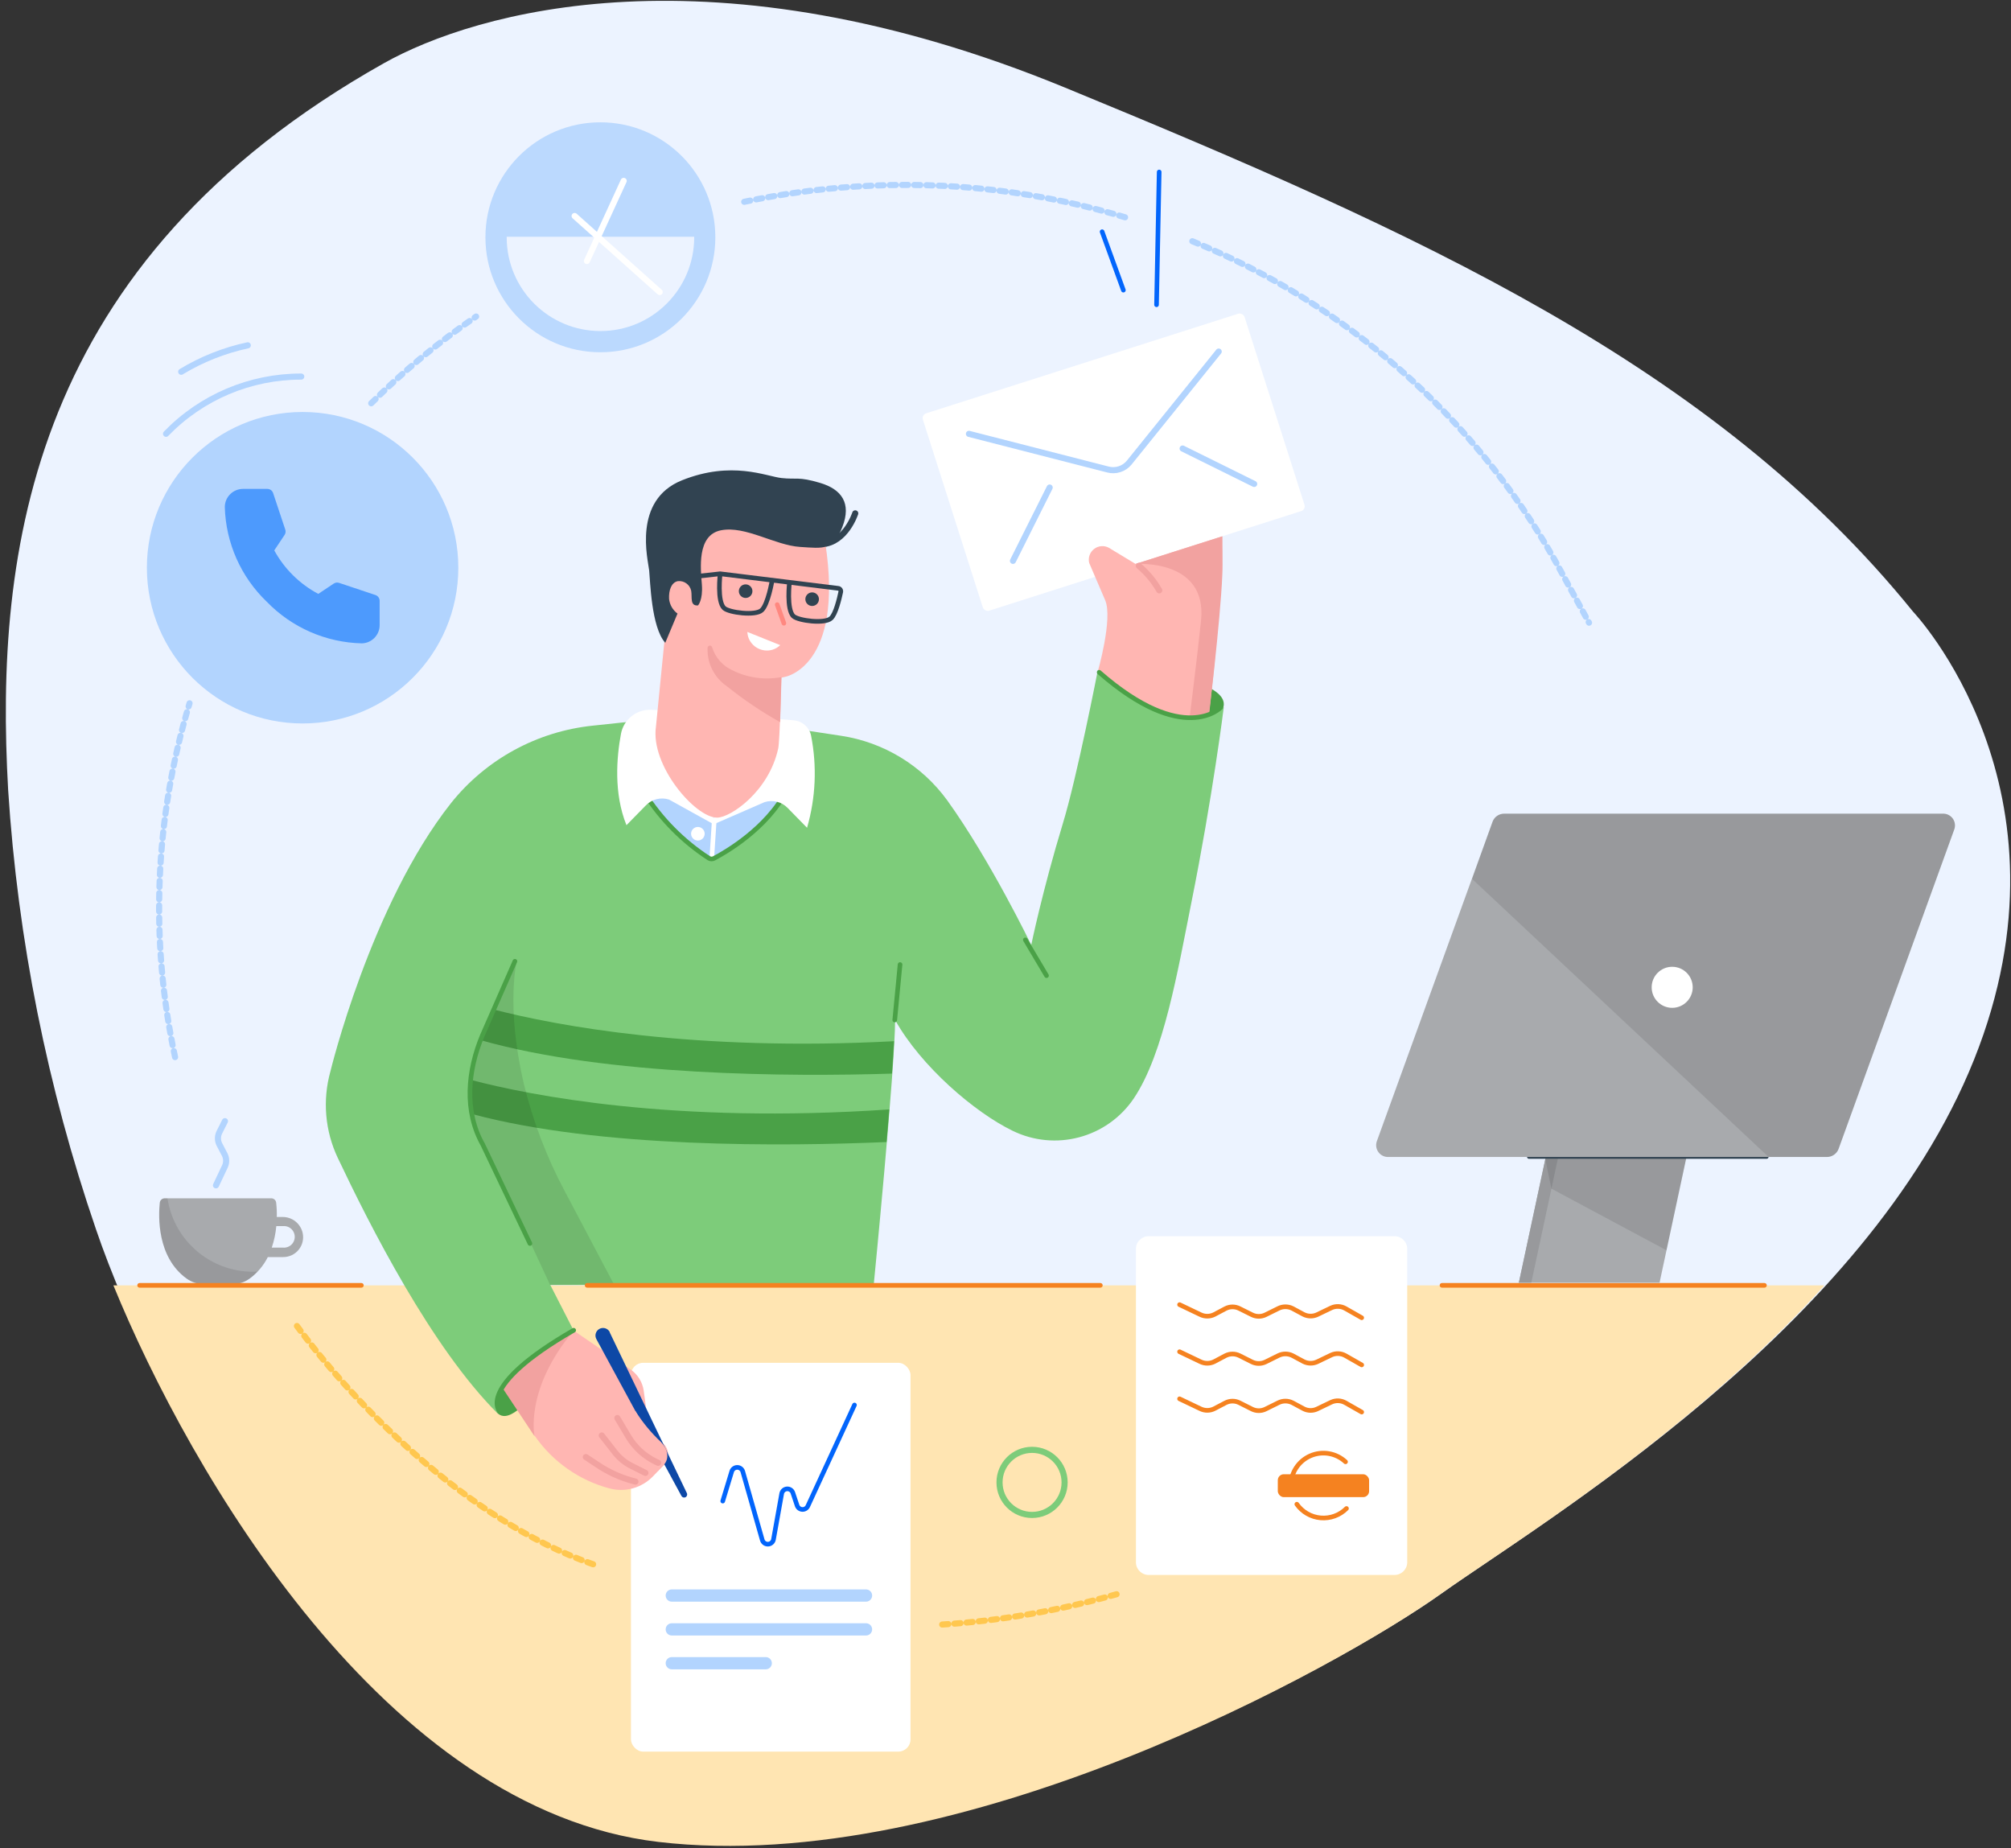 <?xml version="1.0" encoding="UTF-8"?>
<svg width="296px" height="272px" viewBox="0 0 296 272" version="1.1" xmlns="http://www.w3.org/2000/svg" xmlns:xlink="http://www.w3.org/1999/xlink">
    <rect x="0" y="0" width="296" height="272" fill="#333333" stroke="none"/>
    <title>SEO illustrations_2(2)-02</title>
    <g id="Page-1" stroke="none" stroke-width="1" fill="none" fill-rule="evenodd">
        <g id="MC-1263-DWP-Landing-Page-Web" transform="translate(-259, -1084)">
            <g id="SEO-illustrations_2(2)-02" transform="translate(259, 1084)">
                <path d="M56.51,9.3 C69.92,1.77 104.81,-8.48 156.78,12.9 C208.75,34.28 252.19,53.7 281.57,90 C281.57,90 306.48,116.13 290.57,155.92 C274.66,195.71 226.9,224 212.23,234.47 C197.56,244.94 141.86,276 97.35,270.77 C52.84,265.54 22.47,205.45 14.13,180.92 C6.967,160.04 2.619,138.299 1.2,116.27 C-0.79,81.12 4.46,38.56 56.51,9.3 Z" id="Path" fill="#ECF3FF" fill-rule="nonzero"></path>
                <path d="M16.69,189.16 C27.98,216.75 56.69,266.34 96.91,271.07 C141.42,276.29 197.12,245.2 211.79,234.76 C222,227.5 248.19,211.57 268.55,189.16 L16.69,189.16 Z" id="Path" fill="#FFE5B2" fill-rule="nonzero"></path>
                <rect id="Rectangle" fill="#FFFFFF" fill-rule="nonzero" x="92.87" y="200.56" width="41.15" height="57.22" rx="1.8"></rect>
                <path d="M106.38,220.91 L107.7,216.56 C107.807,216.199 108.139,215.951 108.515,215.951 C108.891,215.951 109.223,216.199 109.33,216.56 L112.2,226.64 C112.311,227.016 112.665,227.268 113.056,227.249 C113.448,227.23 113.776,226.945 113.85,226.56 L115.06,219.8 C115.133,219.421 115.453,219.139 115.838,219.113 C116.223,219.088 116.577,219.324 116.7,219.69 L117.33,221.57 C117.442,221.896 117.741,222.122 118.085,222.141 C118.429,222.161 118.751,221.971 118.9,221.66 L125.77,206.77" id="Path" stroke="#0265FC" stroke-width="0.68" stroke-linecap="round"></path>
                <line x1="98.88" y1="234.81" x2="127.47" y2="234.81" id="Path" stroke="#B2D4FE" stroke-width="1.8" stroke-linecap="round"></line>
                <line x1="98.88" y1="239.79" x2="127.47" y2="239.79" id="Path" stroke="#B2D4FE" stroke-width="1.8" stroke-linecap="round"></line>
                <line x1="98.88" y1="244.77" x2="112.71" y2="244.77" id="Path" stroke="#B2D4FE" stroke-width="1.8" stroke-linecap="round"></line>
                <path d="M169.13,231.78 L205.2,231.78 C206.229,231.814 207.092,231.009 207.13,229.98 L207.13,183.73 C207.092,182.701 206.229,181.896 205.2,181.93 L169.13,181.93 C168.101,181.896 167.238,182.701 167.2,183.73 L167.2,230 C167.249,231.021 168.108,231.814 169.13,231.78 L169.13,231.78 Z" id="Path" fill="#FFFFFF" fill-rule="nonzero"></path>
                <path d="M173.62,192 L176.7,193.47 C177.332,193.775 178.068,193.775 178.7,193.47 L180.38,192.58 C181.029,192.245 181.801,192.245 182.45,192.58 L184.28,193.49 C184.91,193.803 185.65,193.803 186.28,193.49 L188.16,192.56 C188.814,192.23 189.586,192.23 190.24,192.56 L191.86,193.43 C192.484,193.751 193.221,193.769 193.86,193.48 L195.94,192.48 C196.606,192.17 197.38,192.2 198.02,192.56 L200.43,193.93" id="Path" stroke="#F58220" stroke-width="0.68" stroke-linecap="round"></path>
                <path d="M173.62,198.93 L176.7,200.4 C177.332,200.705 178.068,200.705 178.7,200.4 L180.38,199.51 C181.031,199.18 181.799,199.18 182.45,199.51 L184.28,200.43 C184.911,200.738 185.649,200.738 186.28,200.43 L188.16,199.5 C188.814,199.17 189.586,199.17 190.24,199.5 L191.86,200.37 C192.484,200.691 193.221,200.709 193.86,200.42 L195.94,199.42 C196.606,199.11 197.38,199.14 198.02,199.5 L200.43,200.87" id="Path" stroke="#F58220" stroke-width="0.68" stroke-linecap="round"></path>
                <path d="M173.62,205.86 L176.7,207.33 C177.332,207.635 178.068,207.635 178.7,207.33 L180.38,206.45 C181.029,206.115 181.801,206.115 182.45,206.45 L184.28,207.37 C184.91,207.683 185.65,207.683 186.28,207.37 L188.16,206.44 C188.814,206.11 189.586,206.11 190.24,206.44 L191.86,207.31 C192.482,207.64 193.223,207.659 193.86,207.36 L195.94,206.36 C196.606,206.05 197.38,206.08 198.02,206.44 L200.43,207.81" id="Path" stroke="#F58220" stroke-width="0.68" stroke-linecap="round"></path>
                <path d="M190,218.64 C190,216.735 191.129,215.01 192.876,214.249 C194.622,213.487 196.654,213.833 198.05,215.13" id="Path" stroke="#F58220" stroke-width="0.68" stroke-linecap="round"></path>
                <path d="M198.19,222 C197.189,222.999 195.798,223.505 194.389,223.383 C192.98,223.262 191.696,222.525 190.88,221.37" id="Path" stroke="#F58220" stroke-width="0.68" stroke-linecap="round"></path>
                <rect id="Rectangle" fill="#F58220" fill-rule="nonzero" x="188.08" y="216.96" width="13.44" height="3.37" rx="0.88"></rect>
                <line x1="212.25" y1="189.16" x2="259.71" y2="189.16" id="Path" stroke="#F58220" stroke-width="0.68" stroke-linecap="round"></line>
                <path d="M71.35,204.21 L72.79,207.12 C72.79,207.12 73.46,210.12 76.92,206.9 C79.46,204.53 85.81,196.59 83.66,195.32 C81.51,194.05 71.35,204.21 71.35,204.21 Z" id="Path" fill="#4AA147" fill-rule="nonzero"></path>
                <path d="M84.41,195.8 L92.82,201.55 C93.871,202.275 94.571,203.406 94.75,204.67 L95.35,209.09 C95.532,210.376 96.261,211.521 97.35,212.23 L97.35,212.23 C97.897,212.594 98.253,213.182 98.323,213.836 C98.392,214.489 98.168,215.139 97.71,215.61 L96.11,217.27 C94.464,218.978 92.022,219.659 89.73,219.05 L89.73,219.05 C85.265,217.866 81.366,215.134 78.73,211.34 L73,202.23 L84.41,195.8 Z" id="Path" fill="#FFB6B2" fill-rule="nonzero"></path>
                <path d="M161.5,101 L162.05,97.85 C162.05,97.85 182.72,99.42 179.86,104.59 C177,109.76 163.07,104.4 161.5,101 Z" id="Path" fill="#4AA147" fill-rule="nonzero"></path>
                <rect id="Rectangle" fill="#FFFFFF" fill-rule="nonzero" transform="translate(163.925, 68.02) rotate(-17.7) translate(-163.925, -68.02) " x="139.075" y="52.775" width="49.7" height="30.49" rx="0.74"></rect>
                <path d="M142.62,63.85 L163.05,69.09 C164.205,69.404 165.437,69.013 166.2,68.09 L179.38,51.74" id="Path" stroke="#B2D4FE" stroke-width="0.9" stroke-linecap="round"></path>
                <line x1="174.07" y1="66.01" x2="184.6" y2="71.22" id="Path" stroke="#B2D4FE" stroke-width="0.9" stroke-linecap="round"></line>
                <line x1="149.1" y1="82.54" x2="154.5" y2="71.75" id="Path" stroke="#B2D4FE" stroke-width="0.9" stroke-linecap="round"></line>
                <line x1="165.35" y1="42.7" x2="162.22" y2="34.1" id="Path" stroke="#0265FC" stroke-width="0.68" stroke-linecap="round"></line>
                <line x1="170.23" y1="44.85" x2="170.62" y2="25.31" id="Path" stroke="#0265FC" stroke-width="0.68" stroke-linecap="round"></line>
                <path d="M161.58,98.85 C161.58,98.85 163.83,91.02 162.67,88.33 L160.32,82.85 C160.132,82.086 160.409,81.283 161.028,80.798 C161.647,80.312 162.493,80.235 163.19,80.6 L167.14,82.99 L179.91,78.93 C179.91,78.93 179.13,110.53 174.14,121.67 L161.58,98.85 Z" id="Path" fill="#FFB6B2" fill-rule="nonzero"></path>
                <path d="M167.63,83.28 C168.835,84.293 169.851,85.512 170.63,86.88" id="Path" stroke="#F2A2A0" stroke-width="0.9" stroke-linecap="round"></path>
                <path d="M179.91,78.93 L167.14,83 C167.14,83 177.74,82.17 176.78,91.34 C176.25,96.47 175.06,105.92 175.06,105.92 L177.81,106.46 C177.81,106.46 179.64,91.26 179.91,84.64 C180,83.21 179.91,78.93 179.91,78.93 Z" id="Path" fill="#F2A2A0" fill-rule="nonzero"></path>
                <path d="M161.58,98.68 C161.58,98.68 158.51,114.45 156.43,121.23 C153.43,131.1 151.79,139.07 151.79,139.07 C151.79,139.07 145.79,126.63 139.42,117.78 C135.689,112.646 130.055,109.224 123.78,108.28 L114.47,106.87 L101.28,105.3 L87.28,106.79 C79.076,107.631 71.553,111.731 66.4,118.17 C54.54,133.17 48.63,157.69 48.63,157.69 C47.451,161.923 47.838,166.439 49.72,170.41 C54.36,180.2 63.5,198.35 73.35,208.12 C70.67,203.86 83.72,196.28 84.44,195.82 L84.44,195.82 L81,189.11 L128.6,189.11 C128.6,189.11 131.75,157.11 131.75,150.11 L131.75,150.11 L131.75,150.11 C135.56,156.93 143.46,163.7 149.02,166.4 C155.317,169.495 162.932,167.477 166.87,161.67 C171.31,155.07 173.35,142.86 175.34,132.93 C178.5,117.21 180.13,104.08 180.13,104.08 C173.63,109.75 161.58,98.68 161.58,98.68 Z" id="Path" fill="#7DCC7A" fill-rule="nonzero"></path>
                <line x1="131.7" y1="150.11" x2="132.48" y2="141.95" id="Path" stroke="#4AA147" stroke-width="0.68" stroke-linecap="round"></line>
                <path d="M131.29,158 C131.42,156.22 131.52,154.6 131.59,153.23 C102.14,154.79 81.9,150.95 72.59,148.55 C72.06,149.78 71.43,151.36 70.87,153.11 C89.41,158.35 116.32,158.47 131.29,158 Z" id="Path" fill="#4AA147" fill-rule="nonzero"></path>
                <path d="M130.49,168.07 C130.63,166.45 130.76,164.84 130.89,163.27 C99.08,165.45 77.89,161.17 69.44,158.96 C69.185,160.62 69.215,162.311 69.53,163.96 C88.32,169 115.55,168.71 130.49,168.07 Z" id="Path" fill="#4AA147" fill-rule="nonzero"></path>
                <path d="M89.75,196.09 L101.1,219.74 C101.208,219.967 101.115,220.238 100.89,220.35 C100.672,220.452 100.411,220.364 100.3,220.15 L87.79,197.09 C87.489,196.554 87.679,195.876 88.215,195.575 C88.751,195.274 89.429,195.464 89.73,196 C89.755,196.023 89.763,196.059 89.75,196.09 L89.75,196.09 Z" id="Path" fill="#0D48A6" fill-rule="nonzero"></path>
                <path d="M88.57,211.25 L90.57,213.81 C91.225,214.632 92.055,215.298 93,215.76 L95,216.76" id="Path" stroke="#F2A2A0" stroke-width="0.9" stroke-linecap="round"></path>
                <path d="M86.23,214.43 L88,215.6 C89.495,216.604 91.138,217.367 92.87,217.86 L93.53,218.04" id="Path" stroke="#F2A2A0" stroke-width="0.9" stroke-linecap="round"></path>
                <path d="M78.68,211.37 C78.68,211.37 77.16,204.47 84.44,195.82 C84.44,195.82 76,201.13 73.8,204.02 L78.68,211.37 Z" id="Path" fill="#F2A2A0" fill-rule="nonzero"></path>
                <path d="M97.3,212.23 C95.852,210.876 94.584,209.339 93.53,207.66 C93.4,207.72 92.46,208.47 92.32,208.5 C91.98,208.61 96.32,215.67 96.83,216.5 L97.66,215.64 C98.62,214.62 98.25,213.23 97.3,212.23 Z" id="Path" fill="#FFB6B2" fill-rule="nonzero"></path>
                <path d="M96.88,215.28 L96.56,215.13 C94.86,214.319 93.44,213.021 92.48,211.4 L90.87,208.69" id="Path" stroke="#F2A2A0" stroke-width="0.9" stroke-linecap="round"></path>
                <path d="M94.9,116.79 C94.9,116.79 98.71,123.09 104.73,126.54 C104.73,126.54 112.42,122.87 115.79,116.35 L94.9,116.79 Z" id="Path" fill="#B2D4FE" fill-rule="nonzero"></path>
                <line x1="105.13" y1="120.74" x2="104.8" y2="125.8" id="Path" stroke="#FFFFFF" stroke-width="0.68" stroke-linecap="round"></line>
                <path d="M94.9,116.79 C97.336,120.6 100.558,123.846 104.35,126.31 C104.589,126.446 104.881,126.446 105.12,126.31 C106.73,125.46 112.88,121.96 115.79,116.31 L94.9,116.79 Z" id="Path" stroke="#4AA147" stroke-width="0.68" stroke-linecap="round"></path>
                <path d="M105.36,104.81 L95.82,104.46 C93.672,104.38 91.791,105.887 91.4,108 C90.76,111.44 90.31,116.75 92.21,121.44 L95.07,118.52 C95.952,117.611 97.274,117.282 98.48,117.67 L105.07,121.32 L105.36,104.81 Z" id="Path" fill="#FFFFFF" fill-rule="nonzero"></path>
                <path d="M107,105.16 L116.83,106.01 C118.082,106.111 119.119,107.022 119.38,108.25 C120.27,112.756 120.068,117.409 118.79,121.82 L115.93,118.9 C115.049,117.995 113.733,117.666 112.53,118.05 L105,121.33 L107,105.16 Z" id="Path" fill="#FFFFFF" fill-rule="nonzero"></path>
                <line x1="109.55" y1="105.85" x2="108.89" y2="107.7" id="Path" stroke="#F2A2A0" stroke-width="0.9" stroke-linecap="round"></line>
                <path d="M125.88,75.55 C125.88,75.55 124.5,79.86 121,80.08" id="Path" stroke="#314351" stroke-width="0.9" stroke-linecap="round"></path>
                <path d="M121.49,80 L104.17,74.39 L97.11,84.52 L97.85,93.83 L97.85,93.83 L96.55,106.94 C95.72,112.65 102.33,120.33 105.55,120.33 C107.5,120.33 113.17,116.51 114.55,110.13 C114.77,109.13 115.04,99.73 115.04,99.73 L115.59,99.6 C115.59,99.6 124.23,98.06 121.49,80 Z" id="Path" fill="#FFB6B2" fill-rule="nonzero"></path>
                <path d="M97.92,94.6 L99.72,90.3 C99.026,89.783 98.577,89.001 98.48,88.14 C98.42,86.82 98.83,85.74 99.74,85.53 C100.679,85.406 101.553,86.031 101.74,86.96 C101.9,87.88 101.51,89.2 102.74,89.1 C102.74,89.1 103.48,88.33 103.31,86.04 C103.14,83.75 102.52,78.74 106.13,78.04 C109.74,77.34 114.04,80.25 117.77,80.49 C121.24,80.71 122.63,81.03 123.99,77.55 C125.35,74.07 123.9,72.01 120.69,71.06 C117.48,70.11 117.26,70.6 115.02,70.35 C112.78,70.1 107.71,67.75 100.39,70.68 C93.07,73.61 95.39,82.41 95.55,83.94 C95.71,85.47 95.85,92.31 97.92,94.6 Z" id="Path" fill="#314351" fill-rule="nonzero"></path>
                <path d="M115,99.65 C112.562,100.109 110.04,99.758 107.82,98.65 C106.381,98.006 105.288,96.775 104.82,95.27 C104.779,95.104 104.62,94.994 104.45,95.014 C104.279,95.035 104.151,95.179 104.15,95.35 C104.055,97.6 105.134,99.739 107,101 C109.458,102.976 112.077,104.742 114.83,106.28 L115,99.65 Z" id="Path" fill="#F2A2A0" fill-rule="nonzero"></path>
                <circle id="Oval" fill="#314351" fill-rule="nonzero" cx="109.75" cy="87" r="1"></circle>
                <circle id="Oval" fill="#314351" fill-rule="nonzero" cx="119.54" cy="88.18" r="1"></circle>
                <path d="M106,84.44 C106,84.44 105.51,88.52 106.59,89.5 C107.31,90.15 111.19,90.67 112.12,89.8 C113.05,88.93 113.64,85.46 113.64,85.46" id="Path" stroke="#314351" stroke-width="0.68"></path>
                <path d="M116.21,85.63 C116.21,85.63 115.72,89.7 116.79,90.69 C117.51,91.34 121.39,91.86 122.32,90.99 C123.01,90.35 123.54,88.11 123.75,87.12 C123.78,86.996 123.753,86.864 123.679,86.761 C123.604,86.657 123.487,86.591 123.36,86.58 L106,84.44 L101.44,84.94" id="Path" stroke="#314351" stroke-width="0.68"></path>
                <line x1="114.4" y1="88.98" x2="115.38" y2="91.72" id="Path" stroke="#FF8880" stroke-width="0.68" stroke-linecap="round"></line>
                <path d="M110,93 C110.012,93.23 110.049,93.458 110.11,93.68 C110.572,95.202 112.174,96.067 113.7,95.62 C114.13,95.49 114.521,95.257 114.84,94.94 L110,93 Z" id="Path" fill="#FFFFFF" fill-rule="nonzero"></path>
                <line x1="150.92" y1="138.32" x2="154.04" y2="143.58" id="Path" stroke="#4AA147" stroke-width="0.68" stroke-linecap="round"></line>
                <circle id="Oval" stroke="#7DCC7A" stroke-width="0.9" stroke-linecap="round" cx="151.91" cy="218.16" r="4.79"></circle>
                <path d="M76.12,141.18 C76.12,141.18 74.36,147.8 77.12,159.56 C78.453,165.034 80.469,170.319 83.12,175.29 L90.36,189 L80.97,189.1 L70.87,167.38 C68.7,162.774 68.609,157.458 70.62,152.78 L76.12,141.18 Z" id="Path" fill="#000000" fill-rule="nonzero" opacity="0.1" style="mix-blend-mode: multiply;"></path>
                <path d="M75.79,141.47 L71,152.38 C68.82,157.58 68.29,163.53 71.06,168.44 L78,183" id="Path" stroke="#4AA147" stroke-width="0.68" stroke-linecap="round"></path>
                <path d="M41.61,179.1 L40.74,179.1 C40.759,178.399 40.729,177.697 40.65,177 C40.614,176.63 40.302,176.348 39.93,176.35 L24.25,176.35 C23.876,176.348 23.561,176.628 23.52,177 C23.31,179 23.1,185 27.45,188.15 C28.228,188.709 29.162,189.01 30.12,189.01 L34.12,189.01 C35.047,189.012 35.953,188.725 36.71,188.19 C37.858,187.361 38.787,186.266 39.42,185 L41.69,185 C42.574,185.002 43.412,184.603 43.968,183.915 C44.524,183.227 44.738,182.324 44.55,181.46 C44.248,180.079 43.024,179.096 41.61,179.1 L41.61,179.1 Z M41.69,183.61 L40,183.61 C40.349,182.584 40.573,181.52 40.67,180.44 L41.67,180.44 C42.266,180.393 42.839,180.684 43.151,181.194 C43.464,181.704 43.464,182.346 43.151,182.856 C42.839,183.366 42.266,183.657 41.67,183.61 L41.69,183.61 Z" id="Shape" fill="#A8AAAD" fill-rule="nonzero"></path>
                <path d="M31.79,174.44 L33.08,171.71 C33.359,171.149 33.359,170.491 33.08,169.93 L32.3,168.44 C32.005,167.866 32.005,167.184 32.3,166.61 L33.11,165" id="Path" stroke="#B2D4FE" stroke-width="0.9" stroke-linecap="round"></path>
                <path d="M37.24,187.16 C30.949,187.163 25.599,182.569 24.65,176.35 L24.25,176.35 C23.876,176.348 23.561,176.628 23.52,177 C23.31,179 23.1,185 27.45,188.15 C28.228,188.709 29.162,189.01 30.12,189.01 L34.12,189.01 C35.047,189.012 35.953,188.725 36.71,188.19 C37.141,187.874 37.543,187.519 37.91,187.13 L37.24,187.16 Z" id="Path" fill="#000000" fill-rule="nonzero" opacity="0.1" style="mix-blend-mode: multiply;"></path>
                <line x1="20.55" y1="189.16" x2="53.19" y2="189.16" id="Path" stroke="#F58220" stroke-width="0.68" stroke-linecap="round"></line>
                <polygon id="Path" fill="#A8AAAD" fill-rule="nonzero" points="244.27 188.77 223.56 188.77 228.91 163.81 249.62 163.81"></polygon>
                <polygon id="Path" fill="#A8AAAD" fill-rule="nonzero" points="225.39 188.77 223.56 188.77 228.91 163.81 230.74 163.81"></polygon>
                <polygon id="Path" fill="#000000" fill-rule="nonzero" opacity="0.1" style="mix-blend-mode: multiply;" points="225.39 188.77 223.56 188.77 228.91 163.81 230.74 163.81"></polygon>
                <line x1="260.03" y1="170.25" x2="225.05" y2="170.25" id="Path" stroke="#314351" stroke-width="0.57" stroke-linecap="round"></line>
                <polygon id="Path" fill="#000000" fill-rule="nonzero" opacity="0.1" style="mix-blend-mode: multiply;" points="227.45 170.58 228.35 174.93 245.29 184 248.19 170.47"></polygon>
                <circle id="Oval" fill="#BBD9FE" fill-rule="nonzero" cx="88.37" cy="34.92" r="16.92"></circle>
                <path d="M74.58,34.84 C74.58,34.84 74.58,34.84 74.58,34.92 C74.58,42.542 80.758,48.72 88.38,48.72 C96.002,48.72 102.18,42.542 102.18,34.92 C102.18,34.92 102.18,34.86 102.18,34.84 L74.58,34.84 Z" id="Path" fill="#ECF3FF" fill-rule="nonzero"></path>
                <line x1="84.58" y1="31.79" x2="97.1" y2="42.98" id="Path" stroke="#FFFFFF" stroke-width="0.9" stroke-linecap="round"></line>
                <line x1="86.39" y1="38.41" x2="91.8" y2="26.62" id="Path" stroke="#FFFFFF" stroke-width="0.9" stroke-linecap="round"></line>
                <path d="M175.5,35.5 C198.055,44.674 216.849,61.202 228.83,82.4 L233.89,91.64" id="Path" stroke="#B2D4FE" stroke-width="0.9" stroke-linecap="round" stroke-dasharray="0.9"></path>
                <path d="M109.54,29.7 C114.965,28.552 120.466,27.801 126,27.45 C139.638,26.558 153.324,28.171 166.38,32.21" id="Path" stroke="#B2D4FE" stroke-width="0.9" stroke-linecap="round" stroke-dasharray="0.9"></path>
                <path d="M54.64,59.35 C59.382,54.626 64.55,50.351 70.08,46.58" id="Path" stroke="#B2D4FE" stroke-width="0.9" stroke-linecap="round" stroke-dasharray="0.9"></path>
                <path d="M25.77,155.57 C22.032,138.315 22.765,120.392 27.9,103.5" id="Path" stroke="#B2D4FE" stroke-width="0.9" stroke-linecap="round" stroke-dasharray="0.9"></path>
                <path d="M87.3,230.21 C68.73,223.76 52,206.5 43.49,194.85" id="Path" stroke="#FFC74F" stroke-width="0.9" stroke-linecap="round" stroke-dasharray="0.9"></path>
                <path d="M164.35,234.62 C155.828,237.056 147.067,238.561 138.22,239.11" id="Path" stroke="#FFC74F" stroke-width="0.9" stroke-linecap="round" stroke-dasharray="0.9"></path>
                <circle id="Oval" fill="#B2D4FE" fill-rule="nonzero" cx="44.54" cy="83.55" r="22.92"></circle>
                <path d="M26.67,54.71 C29.697,52.876 33.009,51.561 36.47,50.82" id="Path" stroke="#B2D4FE" stroke-width="0.9" stroke-linecap="round"></path>
                <path d="M24.44,63.84 C29.654,58.446 36.838,55.407 44.34,55.42" id="Path" stroke="#B2D4FE" stroke-width="0.9" stroke-linecap="round"></path>
                <path d="M53.21,94.68 C54.686,94.674 55.88,93.476 55.88,92 L55.88,88.42 C55.879,88.035 55.634,87.694 55.27,87.57 L49.91,85.78 C49.648,85.692 49.361,85.729 49.13,85.88 L46.85,87.4 C44.11,85.947 41.857,83.722 40.37,81 L41.89,78.72 C42.041,78.489 42.078,78.202 41.99,77.94 L40.2,72.56 C40.076,72.196 39.735,71.951 39.35,71.95 L35.77,71.95 C34.294,71.95 33.096,73.144 33.09,74.62 C33.234,79.894 35.451,84.899 39.26,88.55 C42.939,92.354 47.969,94.557 53.26,94.68 L53.21,94.68 Z" id="Path" fill="#4D9AFD" fill-rule="nonzero"></path>
                <line x1="86.42" y1="189.16" x2="161.96" y2="189.16" id="Path" stroke="#F58220" stroke-width="0.68" stroke-linecap="round"></line>
                <circle id="Oval" fill="#FFFFFF" fill-rule="nonzero" cx="102.72" cy="122.7" r="1"></circle>
                <path d="M179.68,104.12 C179.68,104.12 174.28,109.86 161.79,98.94" id="Path" stroke="#4AA147" stroke-width="0.68" stroke-linecap="round"></path>
                <path d="M73.59,207.77 C73.59,207.77 69.81,204.19 84.44,195.77" id="Path" stroke="#4AA147" stroke-width="0.68" stroke-linecap="round"></path>
                <path d="M268.88,170.27 L204.37,170.27 C203.802,170.294 203.258,170.039 202.913,169.586 C202.568,169.134 202.466,168.542 202.64,168 L219.7,120.91 C219.974,120.197 220.666,119.733 221.43,119.75 L285.94,119.75 C286.507,119.722 287.052,119.975 287.398,120.426 C287.743,120.878 287.845,121.469 287.67,122.01 L270.61,169.11 C270.331,169.819 269.642,170.281 268.88,170.27 L268.88,170.27 Z" id="Path" fill="#A8AAAD" fill-rule="nonzero"></path>
                <path d="M216.66,129.33 L260.32,170.27 L268.88,170.27 C269.642,170.281 270.331,169.819 270.61,169.11 L287.67,122 C287.845,121.459 287.743,120.868 287.398,120.416 C287.052,119.965 286.507,119.712 285.94,119.74 L221.43,119.74 C220.666,119.723 219.974,120.187 219.7,120.9 L216.7,129.31 L216.66,129.33 Z" id="Path" fill="#000000" fill-rule="nonzero" opacity="0.1" style="mix-blend-mode: multiply;"></path>
                <circle id="Oval" fill="#FFFFFF" fill-rule="nonzero" cx="246.13" cy="145.3" r="3.02"></circle>
            </g>
        </g>
    </g>
</svg>